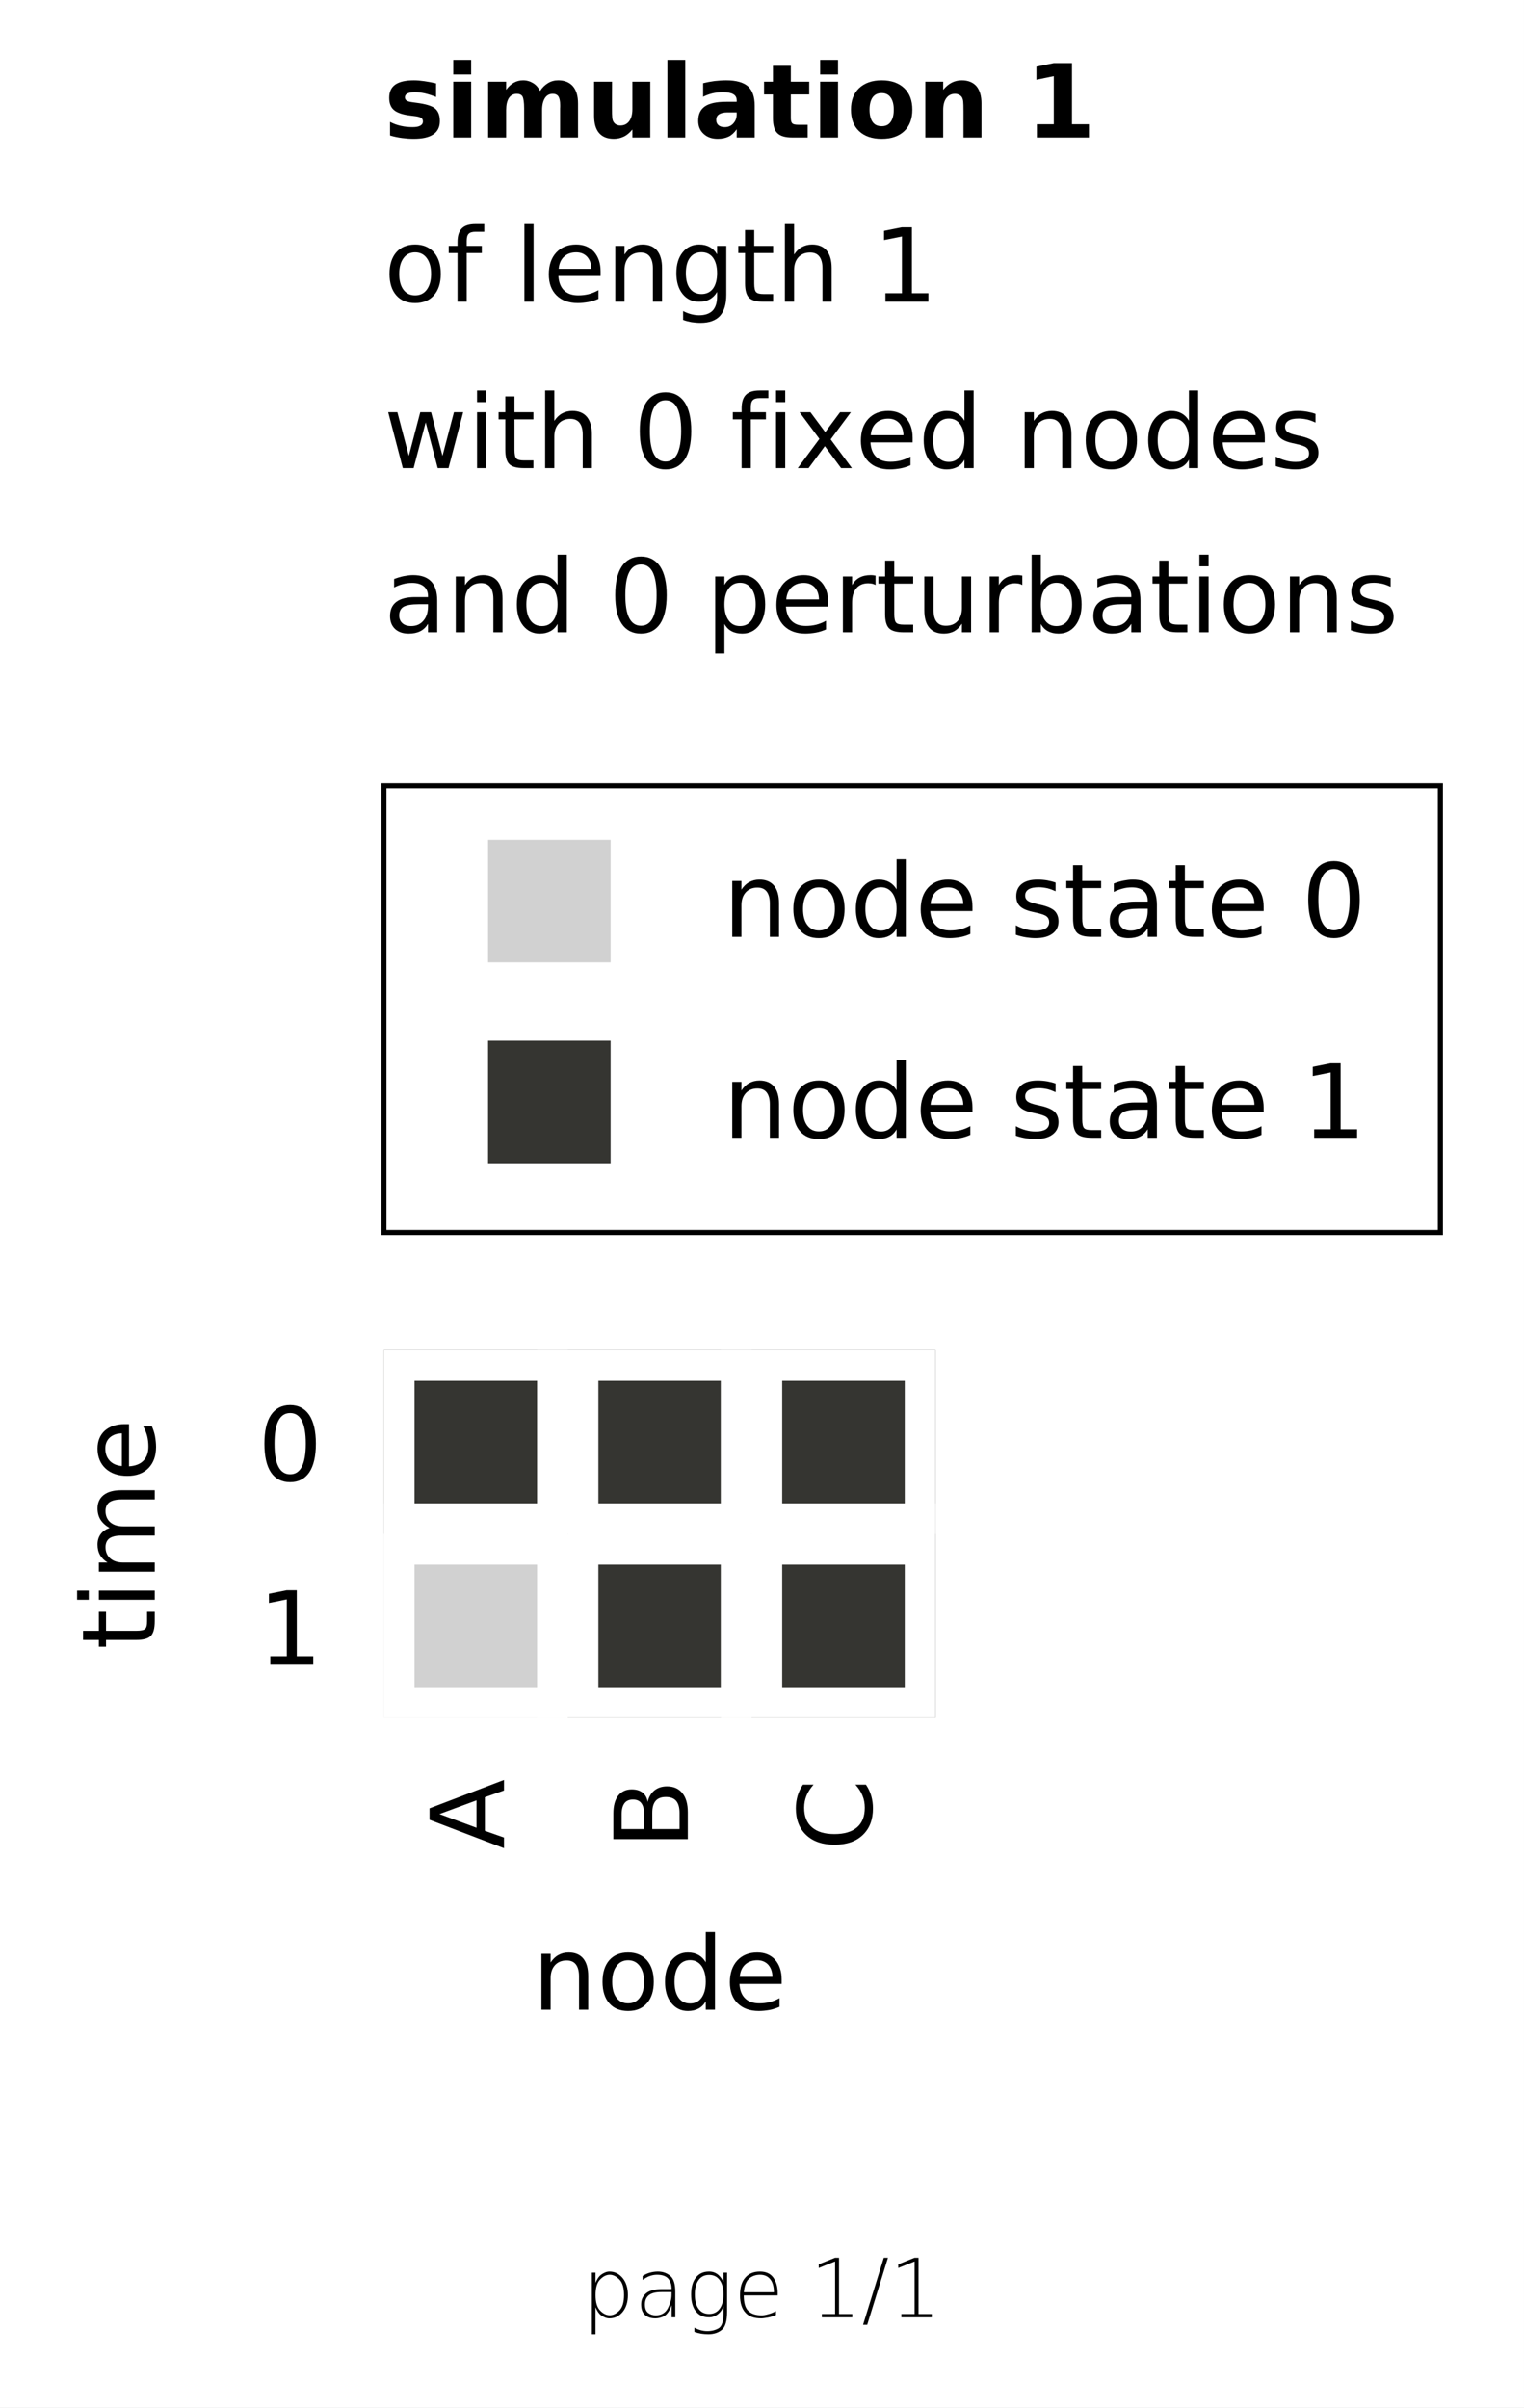 <?xml version="1.0" encoding="UTF-8"?>
<svg xmlns="http://www.w3.org/2000/svg" xmlns:xlink="http://www.w3.org/1999/xlink" width="149.224pt" height="235.767pt" viewBox="0 0 149.224 235.767" version="1.1">
<rect x="0" y="0" width="149.224" height="235.767" fill="#808080" stroke="none"/>
<defs>
<g>
<symbol overflow="visible" id="glyph0-0">
<path style="stroke:none;" d="M -6.32 -3.422 L -2.691 -2.078 L -2.691 -4.762 L -6.32 -3.422 M -7.289 -2.859 L -7.289 -3.98 L 0 -6.762 L 0 -5.73 L -1.871 -5.07 L -1.871 -1.781 L 0 -1.121 L 0 -0.078 L -7.289 -2.859 "/>
</symbol>
<symbol overflow="visible" id="glyph0-1">
<path style="stroke:none;" d="M -3.48 -1.969 L -0.809 -1.969 L -0.809 -3.551 C -0.809 -4.078 -0.922 -4.469 -1.141 -4.73 C -1.359 -4.98 -1.691 -5.109 -2.148 -5.109 C -2.602 -5.109 -2.93 -4.98 -3.148 -4.73 C -3.371 -4.469 -3.48 -4.078 -3.48 -3.551 L -3.48 -1.969 M -6.48 -1.969 L -4.281 -1.969 L -4.281 -3.43 C -4.281 -3.91 -4.371 -4.262 -4.551 -4.5 C -4.73 -4.738 -5 -4.859 -5.379 -4.859 C -5.738 -4.859 -6.02 -4.738 -6.199 -4.5 C -6.379 -4.262 -6.48 -3.91 -6.48 -3.43 L -6.48 -1.969 M -7.289 -0.98 L -7.289 -3.5 C -7.289 -4.25 -7.129 -4.828 -6.82 -5.238 C -6.5 -5.641 -6.059 -5.852 -5.488 -5.852 C -5.039 -5.852 -4.68 -5.738 -4.422 -5.531 C -4.16 -5.32 -3.988 -5.02 -3.93 -4.621 C -3.82 -5.102 -3.602 -5.48 -3.27 -5.75 C -2.941 -6.012 -2.531 -6.148 -2.039 -6.148 C -1.379 -6.148 -0.879 -5.922 -0.531 -5.48 C -0.172 -5.039 0 -4.41 0 -3.602 L 0 -0.98 L -7.289 -0.98 "/>
</symbol>
<symbol overflow="visible" id="glyph0-2">
<path style="stroke:none;" d="M -6.73 -6.441 L -5.691 -6.441 C -5.988 -6.102 -6.219 -5.75 -6.379 -5.371 C -6.531 -4.988 -6.609 -4.602 -6.609 -4.18 C -6.609 -3.34 -6.352 -2.699 -5.84 -2.262 C -5.328 -1.82 -4.602 -1.602 -3.641 -1.602 C -2.68 -1.602 -1.941 -1.82 -1.43 -2.262 C -0.922 -2.699 -0.672 -3.34 -0.672 -4.18 C -0.672 -4.602 -0.738 -4.988 -0.898 -5.371 C -1.051 -5.75 -1.281 -6.102 -1.59 -6.441 L -0.559 -6.441 C -0.32 -6.09 -0.148 -5.719 -0.039 -5.34 C 0.07 -4.961 0.129 -4.551 0.129 -4.121 C 0.129 -3.02 -0.199 -2.148 -0.871 -1.512 C -1.539 -0.871 -2.461 -0.559 -3.641 -0.559 C -4.809 -0.559 -5.73 -0.871 -6.41 -1.512 C -7.078 -2.148 -7.422 -3.02 -7.422 -4.121 C -7.422 -4.559 -7.359 -4.969 -7.25 -5.352 C -7.129 -5.73 -6.961 -6.102 -6.73 -6.441 "/>
</symbol>
<symbol overflow="visible" id="glyph0-3">
<path style="stroke:none;" d="M -7.02 -1.828 L -5.469 -1.828 L -5.469 -3.68 L -4.77 -3.68 L -4.77 -1.828 L -1.801 -1.828 C -1.352 -1.828 -1.059 -1.891 -0.941 -2.012 C -0.809 -2.129 -0.75 -2.379 -0.75 -2.762 L -0.75 -3.68 L 0 -3.68 L 0 -2.762 C 0 -2.059 -0.129 -1.578 -0.391 -1.32 C -0.648 -1.059 -1.121 -0.93 -1.801 -0.93 L -4.77 -0.93 L -4.77 -0.27 L -5.469 -0.27 L -5.469 -0.93 L -7.02 -0.93 L -7.02 -1.828 "/>
</symbol>
<symbol overflow="visible" id="glyph0-4">
<path style="stroke:none;" d="M -5.469 -0.941 L -5.469 -1.84 L 0 -1.84 L 0 -0.941 L -5.469 -0.941 M -7.602 -0.941 L -7.602 -1.84 L -6.461 -1.84 L -6.461 -0.941 L -7.602 -0.941 "/>
</symbol>
<symbol overflow="visible" id="glyph0-5">
<path style="stroke:none;" d="M -4.422 -5.199 C -4.82 -5.422 -5.109 -5.691 -5.309 -6 C -5.5 -6.309 -5.602 -6.68 -5.602 -7.109 C -5.602 -7.672 -5.398 -8.109 -5 -8.422 C -4.602 -8.73 -4.031 -8.891 -3.301 -8.891 L 0 -8.891 L 0 -7.988 L -3.27 -7.988 C -3.789 -7.988 -4.18 -7.891 -4.441 -7.711 C -4.691 -7.52 -4.82 -7.238 -4.82 -6.859 C -4.82 -6.391 -4.66 -6.02 -4.352 -5.75 C -4.039 -5.48 -3.621 -5.352 -3.09 -5.352 L 0 -5.352 L 0 -4.449 L -3.27 -4.449 C -3.789 -4.449 -4.18 -4.352 -4.441 -4.172 C -4.691 -3.98 -4.82 -3.691 -4.82 -3.309 C -4.82 -2.852 -4.66 -2.48 -4.352 -2.211 C -4.039 -1.941 -3.621 -1.809 -3.09 -1.809 L 0 -1.809 L 0 -0.91 L -5.469 -0.91 L -5.469 -1.809 L -4.621 -1.809 C -4.949 -2.012 -5.199 -2.262 -5.359 -2.551 C -5.52 -2.828 -5.602 -3.172 -5.602 -3.57 C -5.602 -3.969 -5.5 -4.301 -5.301 -4.578 C -5.102 -4.859 -4.801 -5.059 -4.422 -5.199 "/>
</symbol>
<symbol overflow="visible" id="glyph0-6">
<path style="stroke:none;" d="M -2.961 -5.621 L -2.52 -5.621 L -2.52 -1.488 C -1.898 -1.531 -1.422 -1.711 -1.102 -2.051 C -0.781 -2.379 -0.621 -2.84 -0.621 -3.441 C -0.621 -3.781 -0.66 -4.121 -0.738 -4.441 C -0.82 -4.762 -0.949 -5.09 -1.129 -5.41 L -0.281 -5.41 C -0.141 -5.09 -0.031 -4.762 0.031 -4.422 C 0.09 -4.078 0.129 -3.73 0.129 -3.391 C 0.129 -2.512 -0.121 -1.82 -0.621 -1.309 C -1.121 -0.801 -1.809 -0.551 -2.68 -0.551 C -3.57 -0.551 -4.281 -0.789 -4.809 -1.27 C -5.328 -1.75 -5.602 -2.41 -5.602 -3.23 C -5.602 -3.969 -5.359 -4.551 -4.891 -4.98 C -4.41 -5.398 -3.77 -5.621 -2.961 -5.621 M -3.219 -4.719 C -3.711 -4.711 -4.102 -4.57 -4.398 -4.309 C -4.691 -4.039 -4.84 -3.68 -4.84 -3.238 C -4.84 -2.738 -4.691 -2.34 -4.41 -2.039 C -4.129 -1.738 -3.73 -1.559 -3.219 -1.52 L -3.219 -4.719 "/>
</symbol>
<symbol overflow="visible" id="glyph1-0">
<path style="stroke:none;" d="M 5.488 -3.301 L 5.488 0 L 4.59 0 L 4.59 -3.27 C 4.59 -3.789 4.48 -4.172 4.281 -4.43 C 4.078 -4.691 3.781 -4.82 3.379 -4.82 C 2.891 -4.82 2.512 -4.66 2.23 -4.352 C 1.949 -4.039 1.809 -3.621 1.809 -3.09 L 1.809 0 L 0.91 0 L 0.91 -5.469 L 1.809 -5.469 L 1.809 -4.621 C 2.02 -4.941 2.27 -5.191 2.57 -5.352 C 2.859 -5.512 3.199 -5.602 3.578 -5.602 C 4.199 -5.602 4.68 -5.398 5 -5.012 C 5.32 -4.621 5.488 -4.051 5.488 -3.301 "/>
</symbol>
<symbol overflow="visible" id="glyph1-1">
<path style="stroke:none;" d="M 3.059 -4.84 C 2.578 -4.84 2.199 -4.648 1.922 -4.27 C 1.641 -3.891 1.5 -3.379 1.5 -2.73 C 1.5 -2.07 1.629 -1.559 1.91 -1.18 C 2.191 -0.801 2.57 -0.621 3.059 -0.621 C 3.539 -0.621 3.922 -0.801 4.199 -1.18 C 4.48 -1.559 4.621 -2.07 4.621 -2.73 C 4.621 -3.371 4.48 -3.891 4.199 -4.27 C 3.922 -4.648 3.539 -4.84 3.059 -4.84 M 3.059 -5.602 C 3.84 -5.602 4.449 -5.34 4.898 -4.84 C 5.34 -4.328 5.57 -3.629 5.57 -2.73 C 5.57 -1.828 5.34 -1.129 4.898 -0.629 C 4.449 -0.121 3.84 0.129 3.059 0.129 C 2.27 0.129 1.648 -0.121 1.211 -0.629 C 0.77 -1.129 0.551 -1.828 0.551 -2.73 C 0.551 -3.629 0.77 -4.328 1.211 -4.84 C 1.648 -5.34 2.27 -5.602 3.059 -5.602 "/>
</symbol>
<symbol overflow="visible" id="glyph1-2">
<path style="stroke:none;" d="M 4.539 -4.641 L 4.539 -7.602 L 5.441 -7.602 L 5.441 0 L 4.539 0 L 4.539 -0.82 C 4.352 -0.488 4.109 -0.25 3.82 -0.102 C 3.531 0.051 3.191 0.129 2.789 0.129 C 2.129 0.129 1.59 -0.129 1.172 -0.648 C 0.75 -1.172 0.551 -1.871 0.551 -2.73 C 0.551 -3.59 0.75 -4.281 1.172 -4.809 C 1.59 -5.328 2.129 -5.602 2.789 -5.602 C 3.191 -5.602 3.531 -5.52 3.82 -5.359 C 4.109 -5.199 4.352 -4.961 4.539 -4.641 M 1.48 -2.73 C 1.48 -2.07 1.609 -1.551 1.879 -1.172 C 2.148 -0.789 2.531 -0.609 3.012 -0.609 C 3.48 -0.609 3.852 -0.789 4.129 -1.172 C 4.398 -1.551 4.539 -2.07 4.539 -2.73 C 4.539 -3.391 4.398 -3.898 4.129 -4.281 C 3.852 -4.66 3.48 -4.852 3.012 -4.852 C 2.531 -4.852 2.148 -4.66 1.879 -4.281 C 1.609 -3.898 1.48 -3.391 1.48 -2.73 "/>
</symbol>
<symbol overflow="visible" id="glyph1-3">
<path style="stroke:none;" d="M 5.621 -2.961 L 5.621 -2.52 L 1.488 -2.52 C 1.531 -1.898 1.711 -1.422 2.051 -1.102 C 2.379 -0.781 2.84 -0.621 3.441 -0.621 C 3.781 -0.621 4.121 -0.66 4.441 -0.738 C 4.762 -0.82 5.09 -0.949 5.41 -1.129 L 5.41 -0.281 C 5.09 -0.141 4.762 -0.031 4.422 0.031 C 4.078 0.09 3.73 0.129 3.391 0.129 C 2.512 0.129 1.82 -0.121 1.309 -0.621 C 0.801 -1.121 0.551 -1.809 0.551 -2.68 C 0.551 -3.57 0.789 -4.281 1.27 -4.809 C 1.75 -5.328 2.41 -5.602 3.23 -5.602 C 3.969 -5.602 4.551 -5.359 4.98 -4.891 C 5.398 -4.41 5.621 -3.77 5.621 -2.961 M 4.719 -3.219 C 4.711 -3.711 4.57 -4.102 4.309 -4.398 C 4.039 -4.691 3.68 -4.84 3.238 -4.84 C 2.738 -4.84 2.34 -4.691 2.039 -4.41 C 1.738 -4.129 1.559 -3.73 1.52 -3.219 L 4.719 -3.219 "/>
</symbol>
<symbol overflow="visible" id="glyph1-4">
<path style="stroke:none;" d="M 3.18 -6.641 C 2.672 -6.641 2.289 -6.391 2.031 -5.891 C 1.77 -5.391 1.648 -4.641 1.648 -3.641 C 1.648 -2.641 1.77 -1.891 2.031 -1.391 C 2.289 -0.891 2.672 -0.641 3.18 -0.641 C 3.691 -0.641 4.07 -0.891 4.328 -1.391 C 4.578 -1.891 4.711 -2.641 4.711 -3.641 C 4.711 -4.641 4.578 -5.391 4.328 -5.891 C 4.07 -6.391 3.691 -6.641 3.18 -6.641 M 3.18 -7.422 C 3.988 -7.422 4.609 -7.09 5.051 -6.449 C 5.48 -5.801 5.699 -4.859 5.699 -3.641 C 5.699 -2.41 5.48 -1.469 5.051 -0.828 C 4.609 -0.191 3.988 0.129 3.18 0.129 C 2.359 0.129 1.73 -0.191 1.301 -0.828 C 0.871 -1.469 0.66 -2.41 0.66 -3.641 C 0.66 -4.859 0.871 -5.801 1.301 -6.449 C 1.73 -7.09 2.359 -7.422 3.18 -7.422 "/>
</symbol>
<symbol overflow="visible" id="glyph1-5">
<path style="stroke:none;" d="M 1.238 -0.828 L 2.852 -0.828 L 2.852 -6.391 L 1.102 -6.039 L 1.102 -6.941 L 2.84 -7.289 L 3.828 -7.289 L 3.828 -0.828 L 5.441 -0.828 L 5.441 0 L 1.238 0 L 1.238 -0.828 "/>
</symbol>
<symbol overflow="visible" id="glyph1-6">
<path style="stroke:none;" d="M 3.711 -7.602 L 3.711 -6.852 L 2.852 -6.852 C 2.531 -6.852 2.301 -6.781 2.18 -6.648 C 2.051 -6.52 1.988 -6.289 1.988 -5.949 L 1.988 -5.469 L 3.469 -5.469 L 3.469 -4.77 L 1.988 -4.77 L 1.988 0 L 1.09 0 L 1.09 -4.77 L 0.23 -4.77 L 0.23 -5.469 L 1.09 -5.469 L 1.09 -5.852 C 1.09 -6.449 1.23 -6.898 1.512 -7.18 C 1.789 -7.461 2.238 -7.602 2.859 -7.602 L 3.711 -7.602 "/>
</symbol>
<symbol overflow="visible" id="glyph1-7">
<path style="stroke:none;" d=""/>
</symbol>
<symbol overflow="visible" id="glyph1-8">
<path style="stroke:none;" d="M 0.941 -7.602 L 1.84 -7.602 L 1.84 0 L 0.941 0 L 0.941 -7.602 "/>
</symbol>
<symbol overflow="visible" id="glyph1-9">
<path style="stroke:none;" d="M 4.539 -2.801 C 4.539 -3.441 4.398 -3.949 4.141 -4.309 C 3.871 -4.672 3.488 -4.852 3.012 -4.852 C 2.531 -4.852 2.148 -4.672 1.879 -4.309 C 1.609 -3.949 1.48 -3.441 1.48 -2.801 C 1.48 -2.148 1.609 -1.648 1.879 -1.289 C 2.148 -0.93 2.531 -0.75 3.012 -0.75 C 3.488 -0.75 3.871 -0.93 4.141 -1.289 C 4.398 -1.648 4.539 -2.148 4.539 -2.801 M 5.441 -0.68 C 5.441 0.238 5.23 0.93 4.82 1.391 C 4.398 1.84 3.77 2.07 2.922 2.07 C 2.602 2.07 2.309 2.039 2.031 2 C 1.75 1.949 1.469 1.879 1.211 1.781 L 1.211 0.91 C 1.469 1.051 1.73 1.148 1.988 1.219 C 2.25 1.289 2.512 1.328 2.781 1.328 C 3.359 1.328 3.801 1.172 4.102 0.871 C 4.391 0.559 4.539 0.102 4.539 -0.52 L 4.539 -0.961 C 4.352 -0.641 4.109 -0.398 3.82 -0.238 C 3.531 -0.078 3.191 0 2.789 0 C 2.109 0 1.57 -0.25 1.16 -0.762 C 0.75 -1.27 0.551 -1.949 0.551 -2.801 C 0.551 -3.641 0.75 -4.32 1.16 -4.828 C 1.57 -5.34 2.109 -5.602 2.789 -5.602 C 3.191 -5.602 3.531 -5.52 3.82 -5.359 C 4.109 -5.199 4.352 -4.961 4.539 -4.641 L 4.539 -5.469 L 5.441 -5.469 L 5.441 -0.68 "/>
</symbol>
<symbol overflow="visible" id="glyph1-10">
<path style="stroke:none;" d="M 1.828 -7.02 L 1.828 -5.469 L 3.68 -5.469 L 3.68 -4.77 L 1.828 -4.77 L 1.828 -1.801 C 1.828 -1.352 1.891 -1.059 2.012 -0.941 C 2.129 -0.809 2.379 -0.75 2.762 -0.75 L 3.68 -0.75 L 3.68 0 L 2.762 0 C 2.059 0 1.578 -0.129 1.32 -0.391 C 1.059 -0.648 0.93 -1.121 0.93 -1.801 L 0.93 -4.77 L 0.27 -4.77 L 0.27 -5.469 L 0.93 -5.469 L 0.93 -7.02 L 1.828 -7.02 "/>
</symbol>
<symbol overflow="visible" id="glyph1-11">
<path style="stroke:none;" d="M 5.488 -3.301 L 5.488 0 L 4.59 0 L 4.59 -3.27 C 4.59 -3.789 4.48 -4.172 4.281 -4.43 C 4.078 -4.691 3.781 -4.82 3.379 -4.82 C 2.891 -4.82 2.512 -4.66 2.23 -4.352 C 1.949 -4.039 1.809 -3.621 1.809 -3.09 L 1.809 0 L 0.91 0 L 0.91 -7.602 L 1.809 -7.602 L 1.809 -4.621 C 2.02 -4.941 2.27 -5.191 2.57 -5.352 C 2.859 -5.512 3.199 -5.602 3.578 -5.602 C 4.199 -5.602 4.68 -5.398 5 -5.012 C 5.32 -4.621 5.488 -4.051 5.488 -3.301 "/>
</symbol>
<symbol overflow="visible" id="glyph1-12">
<path style="stroke:none;" d="M 0.422 -5.469 L 1.32 -5.469 L 2.441 -1.199 L 3.559 -5.469 L 4.621 -5.469 L 5.738 -1.199 L 6.859 -5.469 L 7.762 -5.469 L 6.328 0 L 5.27 0 L 4.09 -4.48 L 2.91 0 L 1.852 0 L 0.422 -5.469 "/>
</symbol>
<symbol overflow="visible" id="glyph1-13">
<path style="stroke:none;" d="M 0.941 -5.469 L 1.84 -5.469 L 1.84 0 L 0.941 0 L 0.941 -5.469 M 0.941 -7.602 L 1.84 -7.602 L 1.84 -6.461 L 0.941 -6.461 L 0.941 -7.602 "/>
</symbol>
<symbol overflow="visible" id="glyph1-14">
<path style="stroke:none;" d="M 5.488 -5.469 L 3.512 -2.809 L 5.59 0 L 4.531 0 L 2.941 -2.148 L 1.352 0 L 0.289 0 L 2.41 -2.859 L 0.469 -5.469 L 1.531 -5.469 L 2.98 -3.52 L 4.43 -5.469 L 5.488 -5.469 "/>
</symbol>
<symbol overflow="visible" id="glyph1-15">
<path style="stroke:none;" d="M 4.43 -5.309 L 4.43 -4.461 C 4.172 -4.578 3.91 -4.68 3.641 -4.75 C 3.359 -4.809 3.078 -4.852 2.789 -4.852 C 2.34 -4.852 2 -4.781 1.781 -4.641 C 1.559 -4.5 1.449 -4.301 1.449 -4.031 C 1.449 -3.82 1.531 -3.66 1.691 -3.539 C 1.852 -3.422 2.172 -3.301 2.648 -3.199 L 2.961 -3.129 C 3.602 -2.988 4.051 -2.789 4.32 -2.551 C 4.578 -2.301 4.719 -1.949 4.719 -1.512 C 4.719 -1 4.52 -0.602 4.121 -0.309 C 3.719 -0.012 3.16 0.129 2.461 0.129 C 2.16 0.129 1.859 0.102 1.539 0.051 C 1.219 0 0.891 -0.078 0.539 -0.199 L 0.539 -1.129 C 0.871 -0.949 1.199 -0.82 1.52 -0.738 C 1.84 -0.648 2.16 -0.609 2.48 -0.609 C 2.898 -0.609 3.23 -0.68 3.461 -0.82 C 3.68 -0.961 3.801 -1.172 3.801 -1.441 C 3.801 -1.68 3.711 -1.871 3.551 -2 C 3.391 -2.129 3.031 -2.262 2.469 -2.379 L 2.16 -2.449 C 1.602 -2.57 1.191 -2.75 0.949 -2.988 C 0.699 -3.23 0.578 -3.559 0.578 -3.988 C 0.578 -4.5 0.762 -4.898 1.121 -5.18 C 1.48 -5.461 2 -5.602 2.68 -5.602 C 3.012 -5.602 3.32 -5.57 3.621 -5.52 C 3.91 -5.469 4.18 -5.398 4.43 -5.309 "/>
</symbol>
<symbol overflow="visible" id="glyph1-16">
<path style="stroke:none;" d="M 3.43 -2.75 C 2.699 -2.75 2.199 -2.66 1.922 -2.5 C 1.641 -2.328 1.5 -2.051 1.5 -1.648 C 1.5 -1.328 1.602 -1.07 1.809 -0.891 C 2.02 -0.699 2.309 -0.609 2.672 -0.609 C 3.172 -0.609 3.57 -0.781 3.871 -1.141 C 4.172 -1.488 4.32 -1.961 4.32 -2.551 L 4.32 -2.75 L 3.43 -2.75 M 5.219 -3.121 L 5.219 0 L 4.32 0 L 4.32 -0.828 C 4.109 -0.488 3.852 -0.25 3.551 -0.102 C 3.25 0.051 2.871 0.129 2.43 0.129 C 1.871 0.129 1.422 -0.02 1.09 -0.328 C 0.762 -0.641 0.602 -1.059 0.602 -1.59 C 0.602 -2.199 0.801 -2.66 1.219 -2.98 C 1.629 -3.289 2.238 -3.449 3.059 -3.449 L 4.32 -3.449 L 4.32 -3.539 C 4.32 -3.949 4.18 -4.27 3.91 -4.5 C 3.641 -4.719 3.262 -4.84 2.77 -4.84 C 2.449 -4.84 2.148 -4.801 1.852 -4.719 C 1.551 -4.641 1.27 -4.531 1 -4.391 L 1 -5.219 C 1.32 -5.34 1.641 -5.441 1.949 -5.5 C 2.262 -5.559 2.559 -5.602 2.859 -5.602 C 3.648 -5.602 4.238 -5.391 4.629 -4.98 C 5.02 -4.57 5.219 -3.949 5.219 -3.121 "/>
</symbol>
<symbol overflow="visible" id="glyph1-17">
<path style="stroke:none;" d="M 1.809 -0.82 L 1.809 2.07 L 0.91 2.07 L 0.91 -5.469 L 1.809 -5.469 L 1.809 -4.641 C 1.988 -4.961 2.23 -5.199 2.52 -5.359 C 2.809 -5.52 3.16 -5.602 3.559 -5.602 C 4.219 -5.602 4.762 -5.328 5.18 -4.809 C 5.59 -4.281 5.801 -3.59 5.801 -2.73 C 5.801 -1.871 5.59 -1.172 5.18 -0.648 C 4.762 -0.129 4.219 0.129 3.559 0.129 C 3.16 0.129 2.809 0.051 2.52 -0.102 C 2.23 -0.25 1.988 -0.488 1.809 -0.82 M 4.871 -2.73 C 4.871 -3.391 4.73 -3.898 4.461 -4.281 C 4.18 -4.66 3.809 -4.852 3.34 -4.852 C 2.859 -4.852 2.488 -4.66 2.219 -4.281 C 1.941 -3.898 1.809 -3.391 1.809 -2.73 C 1.809 -2.07 1.941 -1.551 2.219 -1.172 C 2.488 -0.789 2.859 -0.609 3.34 -0.609 C 3.809 -0.609 4.18 -0.789 4.461 -1.172 C 4.73 -1.551 4.871 -2.07 4.871 -2.73 "/>
</symbol>
<symbol overflow="visible" id="glyph1-18">
<path style="stroke:none;" d="M 4.109 -4.629 C 4.012 -4.691 3.898 -4.73 3.781 -4.762 C 3.66 -4.781 3.531 -4.801 3.391 -4.801 C 2.879 -4.801 2.488 -4.629 2.219 -4.301 C 1.941 -3.969 1.809 -3.5 1.809 -2.879 L 1.809 0 L 0.91 0 L 0.91 -5.469 L 1.809 -5.469 L 1.809 -4.621 C 1.988 -4.949 2.238 -5.199 2.539 -5.359 C 2.84 -5.52 3.211 -5.602 3.648 -5.602 C 3.711 -5.602 3.781 -5.59 3.859 -5.59 C 3.93 -5.578 4.012 -5.57 4.109 -5.551 L 4.109 -4.629 "/>
</symbol>
<symbol overflow="visible" id="glyph1-19">
<path style="stroke:none;" d="M 0.852 -2.16 L 0.852 -5.469 L 1.75 -5.469 L 1.75 -2.191 C 1.75 -1.672 1.852 -1.289 2.051 -1.031 C 2.25 -0.77 2.551 -0.641 2.961 -0.641 C 3.441 -0.641 3.828 -0.789 4.109 -1.102 C 4.391 -1.41 4.531 -1.828 4.531 -2.371 L 4.531 -5.469 L 5.43 -5.469 L 5.43 0 L 4.531 0 L 4.531 -0.84 C 4.309 -0.5 4.051 -0.262 3.77 -0.102 C 3.48 0.051 3.148 0.129 2.77 0.129 C 2.141 0.129 1.66 -0.059 1.34 -0.449 C 1.012 -0.828 0.852 -1.398 0.852 -2.16 M 3.109 -5.602 L 3.109 -5.602 "/>
</symbol>
<symbol overflow="visible" id="glyph1-20">
<path style="stroke:none;" d="M 4.871 -2.73 C 4.871 -3.391 4.73 -3.898 4.461 -4.281 C 4.18 -4.66 3.809 -4.852 3.34 -4.852 C 2.859 -4.852 2.488 -4.66 2.219 -4.281 C 1.941 -3.898 1.809 -3.391 1.809 -2.73 C 1.809 -2.07 1.941 -1.551 2.219 -1.172 C 2.488 -0.789 2.859 -0.609 3.34 -0.609 C 3.809 -0.609 4.18 -0.789 4.461 -1.172 C 4.73 -1.551 4.871 -2.07 4.871 -2.73 M 1.809 -4.641 C 1.988 -4.961 2.23 -5.199 2.52 -5.359 C 2.809 -5.52 3.16 -5.602 3.559 -5.602 C 4.219 -5.602 4.762 -5.328 5.18 -4.809 C 5.59 -4.281 5.801 -3.59 5.801 -2.73 C 5.801 -1.871 5.59 -1.172 5.18 -0.648 C 4.762 -0.129 4.219 0.129 3.559 0.129 C 3.16 0.129 2.809 0.051 2.52 -0.102 C 2.23 -0.25 1.988 -0.488 1.809 -0.82 L 1.809 0 L 0.91 0 L 0.91 -7.602 L 1.809 -7.602 L 1.809 -4.641 "/>
</symbol>
<symbol overflow="visible" id="glyph2-0">
<path style="stroke:none;" d="M 5.109 -5.301 L 5.109 -3.969 C 4.73 -4.121 4.371 -4.238 4.031 -4.32 C 3.68 -4.398 3.352 -4.441 3.039 -4.441 C 2.699 -4.441 2.461 -4.391 2.301 -4.309 C 2.141 -4.23 2.059 -4.102 2.059 -3.93 C 2.059 -3.789 2.121 -3.68 2.238 -3.609 C 2.359 -3.531 2.578 -3.48 2.898 -3.441 L 3.211 -3.398 C 4.102 -3.281 4.699 -3.102 5.012 -2.84 C 5.32 -2.578 5.48 -2.172 5.48 -1.609 C 5.48 -1.031 5.262 -0.59 4.828 -0.301 C 4.398 -0.012 3.762 0.129 2.91 0.129 C 2.551 0.129 2.172 0.102 1.789 0.051 C 1.398 0 1 -0.078 0.602 -0.199 L 0.602 -1.531 C 0.941 -1.352 1.301 -1.219 1.672 -1.141 C 2.031 -1.059 2.41 -1.02 2.789 -1.02 C 3.129 -1.02 3.379 -1.059 3.559 -1.16 C 3.73 -1.25 3.82 -1.391 3.82 -1.578 C 3.82 -1.738 3.762 -1.852 3.641 -1.93 C 3.52 -2.012 3.281 -2.07 2.93 -2.109 L 2.621 -2.148 C 1.84 -2.238 1.301 -2.422 0.988 -2.691 C 0.672 -2.949 0.52 -3.352 0.52 -3.891 C 0.52 -4.469 0.711 -4.898 1.109 -5.18 C 1.512 -5.461 2.121 -5.602 2.941 -5.602 C 3.262 -5.602 3.59 -5.57 3.949 -5.52 C 4.309 -5.469 4.691 -5.398 5.109 -5.301 "/>
</symbol>
<symbol overflow="visible" id="glyph2-1">
<path style="stroke:none;" d="M 0.84 -5.469 L 2.59 -5.469 L 2.59 0 L 0.84 0 L 0.84 -5.469 M 0.84 -7.602 L 2.59 -7.602 L 2.59 -6.172 L 0.84 -6.172 L 0.84 -7.602 "/>
</symbol>
<symbol overflow="visible" id="glyph2-2">
<path style="stroke:none;" d="M 5.91 -4.559 C 6.129 -4.898 6.391 -5.148 6.691 -5.328 C 6.988 -5.512 7.328 -5.602 7.699 -5.602 C 8.32 -5.602 8.801 -5.398 9.129 -5.02 C 9.461 -4.629 9.629 -4.07 9.629 -3.328 L 9.629 0 L 7.871 0 L 7.871 -2.852 C 7.871 -2.891 7.879 -2.941 7.879 -2.98 C 7.879 -3.02 7.879 -3.09 7.879 -3.18 C 7.879 -3.559 7.82 -3.84 7.711 -4.02 C 7.59 -4.191 7.41 -4.281 7.16 -4.281 C 6.82 -4.281 6.57 -4.141 6.391 -3.871 C 6.211 -3.59 6.109 -3.199 6.109 -2.691 L 6.109 0 L 4.352 0 L 4.352 -2.852 C 4.352 -3.449 4.289 -3.84 4.191 -4.02 C 4.09 -4.191 3.898 -4.281 3.641 -4.281 C 3.301 -4.281 3.039 -4.141 2.859 -3.871 C 2.68 -3.59 2.59 -3.199 2.59 -2.691 L 2.59 0 L 0.828 0 L 0.828 -5.469 L 2.59 -5.469 L 2.59 -4.672 C 2.801 -4.969 3.051 -5.199 3.328 -5.359 C 3.609 -5.52 3.91 -5.602 4.25 -5.602 C 4.621 -5.602 4.949 -5.5 5.238 -5.32 C 5.531 -5.141 5.75 -4.879 5.91 -4.559 "/>
</symbol>
<symbol overflow="visible" id="glyph2-3">
<path style="stroke:none;" d="M 0.781 -2.129 L 0.781 -5.469 L 2.539 -5.469 L 2.539 -4.922 C 2.539 -4.621 2.531 -4.25 2.531 -3.801 C 2.531 -3.352 2.531 -3.051 2.531 -2.91 C 2.531 -2.469 2.539 -2.148 2.559 -1.961 C 2.578 -1.762 2.621 -1.621 2.68 -1.539 C 2.75 -1.422 2.84 -1.328 2.961 -1.27 C 3.07 -1.211 3.199 -1.18 3.359 -1.18 C 3.719 -1.18 4.012 -1.32 4.219 -1.602 C 4.422 -1.879 4.531 -2.27 4.531 -2.77 L 4.531 -5.469 L 6.281 -5.469 L 6.281 0 L 4.531 0 L 4.531 -0.789 C 4.27 -0.469 3.988 -0.23 3.691 -0.09 C 3.391 0.051 3.07 0.129 2.719 0.129 C 2.078 0.129 1.602 -0.059 1.27 -0.441 C 0.941 -0.82 0.781 -1.391 0.781 -2.129 "/>
</symbol>
<symbol overflow="visible" id="glyph2-4">
<path style="stroke:none;" d="M 0.84 -7.602 L 2.59 -7.602 L 2.59 0 L 0.84 0 L 0.84 -7.602 "/>
</symbol>
<symbol overflow="visible" id="glyph2-5">
<path style="stroke:none;" d="M 3.289 -2.461 C 2.922 -2.461 2.641 -2.391 2.461 -2.27 C 2.281 -2.148 2.191 -1.969 2.191 -1.73 C 2.191 -1.512 2.262 -1.328 2.41 -1.211 C 2.559 -1.078 2.77 -1.02 3.031 -1.02 C 3.359 -1.02 3.641 -1.129 3.859 -1.371 C 4.078 -1.609 4.199 -1.898 4.199 -2.262 L 4.199 -2.461 L 3.289 -2.461 M 5.961 -3.121 L 5.961 0 L 4.199 0 L 4.199 -0.809 C 3.961 -0.469 3.699 -0.23 3.41 -0.09 C 3.109 0.051 2.762 0.129 2.34 0.129 C 1.77 0.129 1.309 -0.031 0.961 -0.359 C 0.602 -0.68 0.43 -1.109 0.43 -1.641 C 0.43 -2.281 0.648 -2.75 1.09 -3.051 C 1.531 -3.352 2.219 -3.5 3.172 -3.5 L 4.199 -3.5 L 4.199 -3.641 C 4.199 -3.91 4.09 -4.109 3.871 -4.238 C 3.648 -4.371 3.309 -4.441 2.852 -4.441 C 2.469 -4.441 2.121 -4.398 1.801 -4.32 C 1.48 -4.238 1.18 -4.129 0.91 -3.988 L 0.91 -5.32 C 1.281 -5.41 1.648 -5.48 2.031 -5.531 C 2.41 -5.57 2.789 -5.602 3.172 -5.602 C 4.148 -5.602 4.859 -5.398 5.301 -5.012 C 5.738 -4.621 5.961 -3.988 5.961 -3.121 "/>
</symbol>
<symbol overflow="visible" id="glyph2-6">
<path style="stroke:none;" d="M 2.75 -7.02 L 2.75 -5.469 L 4.551 -5.469 L 4.551 -4.219 L 2.75 -4.219 L 2.75 -1.898 C 2.75 -1.641 2.801 -1.469 2.898 -1.379 C 3 -1.289 3.199 -1.25 3.5 -1.25 L 4.398 -1.25 L 4.398 0 L 2.898 0 C 2.211 0 1.719 -0.141 1.43 -0.43 C 1.141 -0.711 1 -1.199 1 -1.898 L 1 -4.219 L 0.129 -4.219 L 0.129 -5.469 L 1 -5.469 L 1 -7.02 L 2.75 -7.02 "/>
</symbol>
<symbol overflow="visible" id="glyph2-7">
<path style="stroke:none;" d="M 3.441 -4.352 C 3.051 -4.352 2.75 -4.211 2.551 -3.93 C 2.352 -3.648 2.25 -3.25 2.25 -2.73 C 2.25 -2.199 2.352 -1.801 2.551 -1.52 C 2.75 -1.238 3.051 -1.109 3.441 -1.109 C 3.82 -1.109 4.109 -1.238 4.309 -1.52 C 4.512 -1.801 4.621 -2.199 4.621 -2.73 C 4.621 -3.25 4.512 -3.648 4.309 -3.93 C 4.109 -4.211 3.82 -4.352 3.441 -4.352 M 3.441 -5.602 C 4.379 -5.602 5.109 -5.34 5.641 -4.84 C 6.172 -4.328 6.441 -3.629 6.441 -2.73 C 6.441 -1.828 6.172 -1.121 5.641 -0.621 C 5.109 -0.121 4.379 0.129 3.441 0.129 C 2.5 0.129 1.762 -0.121 1.23 -0.621 C 0.691 -1.121 0.43 -1.828 0.43 -2.73 C 0.43 -3.629 0.691 -4.328 1.23 -4.84 C 1.762 -5.34 2.5 -5.602 3.441 -5.602 "/>
</symbol>
<symbol overflow="visible" id="glyph2-8">
<path style="stroke:none;" d="M 6.34 -3.328 L 6.34 0 L 4.578 0 L 4.578 -2.551 C 4.578 -3.02 4.57 -3.34 4.551 -3.52 C 4.531 -3.699 4.488 -3.828 4.441 -3.922 C 4.371 -4.031 4.281 -4.121 4.16 -4.18 C 4.039 -4.238 3.898 -4.281 3.762 -4.281 C 3.391 -4.281 3.102 -4.141 2.898 -3.859 C 2.691 -3.578 2.59 -3.191 2.59 -2.691 L 2.59 0 L 0.84 0 L 0.84 -5.469 L 2.59 -5.469 L 2.59 -4.672 C 2.852 -4.988 3.121 -5.219 3.422 -5.371 C 3.719 -5.52 4.051 -5.602 4.41 -5.602 C 5.039 -5.602 5.52 -5.398 5.852 -5.02 C 6.172 -4.629 6.34 -4.07 6.34 -3.328 "/>
</symbol>
<symbol overflow="visible" id="glyph2-9">
<path style="stroke:none;" d="M 1.172 -1.301 L 2.828 -1.301 L 2.828 -6.012 L 1.129 -5.66 L 1.129 -6.941 L 2.82 -7.289 L 4.609 -7.289 L 4.609 -1.301 L 6.27 -1.301 L 6.27 0 L 1.172 0 L 1.172 -1.301 "/>
</symbol>
<symbol overflow="visible" id="glyph3-0">
<path style="stroke:none;" d="M 1.266 -0.992 L 1.266 1.656 L 0.91 1.656 L 0.91 -4.375 L 1.266 -4.375 L 1.266 -3.375 C 1.426 -3.754 1.609 -4.016 1.801 -4.16 C 2.09 -4.367 2.367 -4.48 2.633 -4.48 C 3.145 -4.48 3.574 -4.266 3.922 -3.848 C 4.266 -3.426 4.441 -2.871 4.441 -2.184 C 4.441 -1.496 4.266 -0.938 3.922 -0.52 C 3.574 -0.105 3.145 0.105 2.633 0.105 C 2.367 0.105 2.09 0 1.801 -0.207 C 1.609 -0.352 1.426 -0.609 1.266 -0.992 M 3.609 -0.664 C 3.91 -0.969 4.062 -1.473 4.062 -2.184 C 4.062 -2.887 3.91 -3.398 3.609 -3.703 C 3.305 -4.008 2.992 -4.168 2.664 -4.168 C 2.328 -4.168 2.016 -4.008 1.719 -3.703 C 1.414 -3.398 1.273 -2.887 1.273 -2.184 C 1.273 -1.473 1.414 -0.969 1.719 -0.664 C 2.016 -0.352 2.328 -0.199 2.664 -0.199 C 2.992 -0.199 3.305 -0.352 3.609 -0.664 "/>
</symbol>
<symbol overflow="visible" id="glyph3-1">
<path style="stroke:none;" d="M 2.656 -2.473 C 2.078 -2.473 1.664 -2.367 1.406 -2.16 C 1.152 -1.953 1.023 -1.648 1.023 -1.258 C 1.023 -0.871 1.129 -0.594 1.336 -0.434 C 1.543 -0.273 1.801 -0.191 2.09 -0.191 C 2.633 -0.191 3.031 -0.426 3.273 -0.887 C 3.512 -1.352 3.633 -1.785 3.633 -2.199 L 3.633 -2.473 L 2.656 -2.473 M 4 -2.496 L 4 0 L 3.641 0 L 3.641 -1.184 C 3.434 -0.609 3.168 -0.238 2.84 -0.078 C 2.574 0.039 2.312 0.105 2.055 0.105 C 1.625 0.105 1.281 -0.008 1.031 -0.23 C 0.777 -0.465 0.656 -0.809 0.656 -1.266 C 0.656 -1.711 0.816 -2.078 1.145 -2.352 C 1.465 -2.625 2 -2.762 2.742 -2.762 L 3.633 -2.762 L 3.633 -2.832 C 3.633 -3.215 3.52 -3.535 3.305 -3.793 C 3.078 -4.039 2.719 -4.168 2.215 -4.168 C 1.961 -4.168 1.703 -4.121 1.449 -4.023 C 1.281 -3.961 1.062 -3.84 0.801 -3.664 L 0.801 -4.047 C 1.031 -4.191 1.246 -4.289 1.449 -4.352 C 1.734 -4.434 2.016 -4.48 2.289 -4.48 C 2.801 -4.48 3.223 -4.32 3.559 -4.008 C 3.848 -3.734 4 -3.23 4 -2.496 "/>
</symbol>
<symbol overflow="visible" id="glyph3-2">
<path style="stroke:none;" d="M 3.816 -2.238 C 3.816 -2.848 3.688 -3.312 3.441 -3.648 C 3.191 -3.984 2.848 -4.152 2.406 -4.152 C 1.961 -4.152 1.617 -3.984 1.375 -3.648 C 1.129 -3.312 1.008 -2.848 1.008 -2.238 C 1.008 -1.633 1.129 -1.168 1.375 -0.832 C 1.617 -0.496 1.961 -0.328 2.406 -0.328 C 2.848 -0.328 3.191 -0.496 3.441 -0.832 C 3.688 -1.168 3.816 -1.633 3.816 -2.238 M 4.168 -0.543 C 4.168 0.359 3.992 0.953 3.648 1.23 C 3.305 1.512 2.863 1.656 2.336 1.656 C 2.078 1.656 1.848 1.633 1.625 1.602 C 1.398 1.559 1.176 1.504 0.969 1.426 L 0.969 1.016 C 1.176 1.129 1.383 1.207 1.594 1.266 C 1.801 1.32 2.008 1.352 2.223 1.352 C 2.656 1.352 3.023 1.258 3.344 1.07 C 3.656 0.887 3.816 0.391 3.816 -0.414 L 3.816 -1.098 C 3.703 -0.793 3.559 -0.559 3.367 -0.391 C 3.078 -0.129 2.762 0 2.406 0 C 1.848 0 1.414 -0.191 1.113 -0.586 C 0.801 -0.977 0.648 -1.527 0.648 -2.238 C 0.648 -2.945 0.801 -3.496 1.113 -3.887 C 1.414 -4.281 1.848 -4.48 2.406 -4.48 C 2.762 -4.48 3.062 -4.367 3.32 -4.145 C 3.512 -3.969 3.68 -3.734 3.816 -3.449 L 3.816 -4.375 L 4.168 -4.375 L 4.168 -0.543 "/>
</symbol>
<symbol overflow="visible" id="glyph3-3">
<path style="stroke:none;" d="M 4.32 -2.367 L 4.32 -2.145 L 1 -2.145 C 1 -1.441 1.137 -0.945 1.406 -0.664 C 1.703 -0.344 2.152 -0.191 2.754 -0.191 C 2.91 -0.191 3.121 -0.223 3.375 -0.297 C 3.633 -0.359 3.895 -0.465 4.152 -0.602 L 4.152 -0.223 C 3.887 -0.113 3.625 -0.023 3.352 0.023 C 3.078 0.07 2.871 0.105 2.711 0.105 C 2.031 0.105 1.52 -0.07 1.184 -0.434 C 0.816 -0.816 0.633 -1.391 0.633 -2.145 C 0.633 -2.922 0.801 -3.496 1.145 -3.879 C 1.488 -4.281 1.969 -4.48 2.586 -4.48 C 3.16 -4.48 3.594 -4.289 3.879 -3.91 C 4.168 -3.512 4.32 -3 4.32 -2.367 M 3.953 -2.449 C 3.953 -3.055 3.809 -3.504 3.535 -3.793 C 3.305 -4.039 2.992 -4.168 2.594 -4.168 C 2.16 -4.168 1.793 -4.031 1.504 -3.777 C 1.23 -3.527 1.062 -3.09 1.008 -2.449 L 3.953 -2.449 "/>
</symbol>
<symbol overflow="visible" id="glyph3-4">
<path style="stroke:none;" d=""/>
</symbol>
<symbol overflow="visible" id="glyph3-5">
<path style="stroke:none;" d="M 1.184 -0.32 L 2.48 -0.32 L 2.48 -5.473 L 0.879 -4.832 L 0.879 -5.191 L 2.473 -5.832 L 2.863 -5.832 L 2.863 -0.32 L 4.16 -0.32 L 4.16 0 L 1.184 0 L 1.184 -0.32 "/>
</symbol>
<symbol overflow="visible" id="glyph3-6">
<path style="stroke:none;" d="M 2.16 -5.832 L 2.566 -5.832 L 0.535 0.734 L 0.129 0.734 L 2.16 -5.832 "/>
</symbol>
</g>
<clipPath id="clip1">
  <path d="M 0 0 L 149.223 0 L 149.223 235.766 L 0 235.766 Z M 0 0 "/>
</clipPath>
<clipPath id="clip2">
  <path d="M 37.59 132.195 L 56 132.195 L 56 151 L 37.59 151 Z M 37.59 132.195 "/>
</clipPath>
<clipPath id="clip3">
  <path d="M 37.59 132.195 L 59 132.195 L 59 154 L 37.59 154 Z M 37.59 132.195 "/>
</clipPath>
<clipPath id="clip4">
  <path d="M 55 132.195 L 74 132.195 L 74 151 L 55 151 Z M 55 132.195 "/>
</clipPath>
<clipPath id="clip5">
  <path d="M 52 132.195 L 77 132.195 L 77 154 L 52 154 Z M 52 132.195 "/>
</clipPath>
<clipPath id="clip6">
  <path d="M 73 132.195 L 91.59 132.195 L 91.59 151 L 73 151 Z M 73 132.195 "/>
</clipPath>
<clipPath id="clip7">
  <path d="M 70 132.195 L 91.59 132.195 L 91.59 154 L 70 154 Z M 70 132.195 "/>
</clipPath>
<clipPath id="clip8">
  <path d="M 37.59 150 L 56 150 L 56 168.195 L 37.59 168.195 Z M 37.59 150 "/>
</clipPath>
<clipPath id="clip9">
  <path d="M 37.59 147 L 59 147 L 59 168.195 L 37.59 168.195 Z M 37.59 147 "/>
</clipPath>
<clipPath id="clip10">
  <path d="M 55 150 L 74 150 L 74 168.195 L 55 168.195 Z M 55 150 "/>
</clipPath>
<clipPath id="clip11">
  <path d="M 52 147 L 77 147 L 77 168.195 L 52 168.195 Z M 52 147 "/>
</clipPath>
<clipPath id="clip12">
  <path d="M 73 150 L 91.59 150 L 91.59 168.195 L 73 168.195 Z M 73 150 "/>
</clipPath>
<clipPath id="clip13">
  <path d="M 70 147 L 91.59 147 L 91.59 168.195 L 70 168.195 Z M 70 147 "/>
</clipPath>
</defs>
<g id="surface1">
<g clip-path="url(#clip1)" clip-rule="nonzero">
<path style=" stroke:none;fill-rule:nonzero;fill:rgb(100%,100%,100%);fill-opacity:1;" d="M 0 235.766 L 149.223 235.766 L 149.223 0 L 0 0 Z M 0 235.766 "/>
</g>
<path style=" stroke:none;fill-rule:nonzero;fill:rgb(100%,100%,100%);fill-opacity:1;" d="M 37.59 168.195 L 91.59 168.195 L 91.59 132.195 L 37.59 132.195 Z M 37.59 168.195 "/>
<g clip-path="url(#clip2)" clip-rule="nonzero">
<path style=" stroke:none;fill-rule:nonzero;fill:rgb(20.784%,20.784%,19.215%);fill-opacity:1;" d="M 37.59 132.195 L 55.59 132.195 L 55.59 150.195 L 37.59 150.195 L 37.59 132.195 "/>
</g>
<g clip-path="url(#clip3)" clip-rule="nonzero">
<path style="fill:none;stroke-width:6;stroke-linecap:butt;stroke-linejoin:round;stroke:rgb(100%,100%,100%);stroke-opacity:1;stroke-miterlimit:10;" d="M 37.59 103.572 L 55.59 103.572 L 55.59 85.572 L 37.59 85.572 L 37.59 103.572 " transform="matrix(1,0,0,-1,0,235.767)"/>
</g>
<g clip-path="url(#clip4)" clip-rule="nonzero">
<path style=" stroke:none;fill-rule:nonzero;fill:rgb(20.784%,20.784%,19.215%);fill-opacity:1;" d="M 55.59 132.195 L 73.59 132.195 L 73.59 150.195 L 55.59 150.195 L 55.59 132.195 "/>
</g>
<g clip-path="url(#clip5)" clip-rule="nonzero">
<path style="fill:none;stroke-width:6;stroke-linecap:butt;stroke-linejoin:round;stroke:rgb(100%,100%,100%);stroke-opacity:1;stroke-miterlimit:10;" d="M 55.59 103.572 L 73.59 103.572 L 73.59 85.572 L 55.59 85.572 L 55.59 103.572 " transform="matrix(1,0,0,-1,0,235.767)"/>
</g>
<g clip-path="url(#clip6)" clip-rule="nonzero">
<path style=" stroke:none;fill-rule:nonzero;fill:rgb(20.784%,20.784%,19.215%);fill-opacity:1;" d="M 73.59 132.195 L 91.59 132.195 L 91.59 150.195 L 73.59 150.195 L 73.59 132.195 "/>
</g>
<g clip-path="url(#clip7)" clip-rule="nonzero">
<path style="fill:none;stroke-width:6;stroke-linecap:butt;stroke-linejoin:round;stroke:rgb(100%,100%,100%);stroke-opacity:1;stroke-miterlimit:10;" d="M 73.59 103.572 L 91.59 103.572 L 91.59 85.572 L 73.59 85.572 L 73.59 103.572 " transform="matrix(1,0,0,-1,0,235.767)"/>
</g>
<g clip-path="url(#clip8)" clip-rule="nonzero">
<path style=" stroke:none;fill-rule:nonzero;fill:rgb(81.96%,81.96%,81.96%);fill-opacity:1;" d="M 37.59 150.195 L 55.59 150.195 L 55.59 168.195 L 37.59 168.195 L 37.59 150.195 "/>
</g>
<g clip-path="url(#clip9)" clip-rule="nonzero">
<path style="fill:none;stroke-width:6;stroke-linecap:butt;stroke-linejoin:round;stroke:rgb(100%,100%,100%);stroke-opacity:1;stroke-miterlimit:10;" d="M 37.59 85.572 L 55.59 85.572 L 55.59 67.572 L 37.59 67.572 L 37.59 85.572 " transform="matrix(1,0,0,-1,0,235.767)"/>
</g>
<g clip-path="url(#clip10)" clip-rule="nonzero">
<path style=" stroke:none;fill-rule:nonzero;fill:rgb(20.784%,20.784%,19.215%);fill-opacity:1;" d="M 55.59 150.195 L 73.59 150.195 L 73.59 168.195 L 55.59 168.195 L 55.59 150.195 "/>
</g>
<g clip-path="url(#clip11)" clip-rule="nonzero">
<path style="fill:none;stroke-width:6;stroke-linecap:butt;stroke-linejoin:round;stroke:rgb(100%,100%,100%);stroke-opacity:1;stroke-miterlimit:10;" d="M 55.59 85.572 L 73.59 85.572 L 73.59 67.572 L 55.59 67.572 L 55.59 85.572 " transform="matrix(1,0,0,-1,0,235.767)"/>
</g>
<g clip-path="url(#clip12)" clip-rule="nonzero">
<path style=" stroke:none;fill-rule:nonzero;fill:rgb(20.784%,20.784%,19.215%);fill-opacity:1;" d="M 73.59 150.195 L 91.59 150.195 L 91.59 168.195 L 73.59 168.195 L 73.59 150.195 "/>
</g>
<g clip-path="url(#clip13)" clip-rule="nonzero">
<path style="fill:none;stroke-width:6;stroke-linecap:butt;stroke-linejoin:round;stroke:rgb(100%,100%,100%);stroke-opacity:1;stroke-miterlimit:10;" d="M 73.59 85.572 L 91.59 85.572 L 91.59 67.572 L 73.59 67.572 L 73.59 85.572 " transform="matrix(1,0,0,-1,0,235.767)"/>
</g>
<g style="fill:rgb(0%,0%,0%);fill-opacity:1;">
  <use xlink:href="#glyph0-0" x="49.348" y="181.041"/>
</g>
<g style="fill:rgb(0%,0%,0%);fill-opacity:1;">
  <use xlink:href="#glyph0-1" x="67.348" y="181.057"/>
</g>
<g style="fill:rgb(0%,0%,0%);fill-opacity:1;">
  <use xlink:href="#glyph0-2" x="85.348" y="181.182"/>
</g>
<g style="fill:rgb(0%,0%,0%);fill-opacity:1;">
  <use xlink:href="#glyph1-0" x="52.106" y="196.775"/>
  <use xlink:href="#glyph1-1" x="58.446" y="196.775"/>
  <use xlink:href="#glyph1-2" x="64.566" y="196.775"/>
  <use xlink:href="#glyph1-3" x="70.916" y="196.775"/>
</g>
<g style="fill:rgb(0%,0%,0%);fill-opacity:1;">
  <use xlink:href="#glyph1-4" x="25.231" y="144.994"/>
</g>
<g style="fill:rgb(0%,0%,0%);fill-opacity:1;">
  <use xlink:href="#glyph1-5" x="25.231" y="162.994"/>
</g>
<g style="fill:rgb(0%,0%,0%);fill-opacity:1;">
  <use xlink:href="#glyph0-3" x="15.152" y="161.502"/>
  <use xlink:href="#glyph0-4" x="15.152" y="157.582"/>
  <use xlink:href="#glyph0-5" x="15.152" y="154.802"/>
  <use xlink:href="#glyph0-6" x="15.152" y="145.062"/>
</g>
<g style="fill:rgb(0%,0%,0%);fill-opacity:1;">
  <use xlink:href="#glyph2-0" x="37.59" y="13.466"/>
</g>
<g style="fill:rgb(0%,0%,0%);fill-opacity:1;">
  <use xlink:href="#glyph2-1" x="43.542" y="13.466"/>
</g>
<g style="fill:rgb(0%,0%,0%);fill-opacity:1;">
  <use xlink:href="#glyph2-2" x="46.97" y="13.466"/>
</g>
<g style="fill:rgb(0%,0%,0%);fill-opacity:1;">
  <use xlink:href="#glyph2-3" x="57.39" y="13.466"/>
</g>
<g style="fill:rgb(0%,0%,0%);fill-opacity:1;">
  <use xlink:href="#glyph2-4" x="64.509" y="13.466"/>
</g>
<g style="fill:rgb(0%,0%,0%);fill-opacity:1;">
  <use xlink:href="#glyph2-5" x="67.937" y="13.466"/>
</g>
<g style="fill:rgb(0%,0%,0%);fill-opacity:1;">
  <use xlink:href="#glyph2-6" x="74.685" y="13.466"/>
</g>
<g style="fill:rgb(0%,0%,0%);fill-opacity:1;">
  <use xlink:href="#glyph2-1" x="79.465" y="13.466"/>
</g>
<g style="fill:rgb(0%,0%,0%);fill-opacity:1;">
  <use xlink:href="#glyph2-7" x="82.893" y="13.466"/>
</g>
<g style="fill:rgb(0%,0%,0%);fill-opacity:1;">
  <use xlink:href="#glyph2-8" x="89.763" y="13.466"/>
</g>
<g style="fill:rgb(0%,0%,0%);fill-opacity:1;">
  <use xlink:href="#glyph2-9" x="100.355" y="13.466"/>
</g>
<g style="fill:rgb(0%,0%,0%);fill-opacity:1;">
  <use xlink:href="#glyph1-1" x="37.59" y="29.544"/>
</g>
<g style="fill:rgb(0%,0%,0%);fill-opacity:1;">
  <use xlink:href="#glyph1-6" x="43.708" y="29.544"/>
</g>
<g style="fill:rgb(0%,0%,0%);fill-opacity:1;">
  <use xlink:href="#glyph1-7" x="47.229" y="29.544"/>
</g>
<g style="fill:rgb(0%,0%,0%);fill-opacity:1;">
  <use xlink:href="#glyph1-8" x="50.407" y="29.544"/>
</g>
<g style="fill:rgb(0%,0%,0%);fill-opacity:1;">
  <use xlink:href="#glyph1-3" x="53.186" y="29.544"/>
</g>
<g style="fill:rgb(0%,0%,0%);fill-opacity:1;">
  <use xlink:href="#glyph1-0" x="59.338" y="29.544"/>
</g>
<g style="fill:rgb(0%,0%,0%);fill-opacity:1;">
  <use xlink:href="#glyph1-9" x="65.676" y="29.544"/>
</g>
<g style="fill:rgb(0%,0%,0%);fill-opacity:1;">
  <use xlink:href="#glyph1-10" x="72.024" y="29.544"/>
</g>
<g style="fill:rgb(0%,0%,0%);fill-opacity:1;">
  <use xlink:href="#glyph1-11" x="75.944" y="29.544"/>
</g>
<g style="fill:rgb(0%,0%,0%);fill-opacity:1;">
  <use xlink:href="#glyph1-7" x="82.282" y="29.544"/>
</g>
<g style="fill:rgb(0%,0%,0%);fill-opacity:1;">
  <use xlink:href="#glyph1-5" x="85.461" y="29.544"/>
</g>
<g style="fill:rgb(0%,0%,0%);fill-opacity:1;">
  <use xlink:href="#glyph1-12" x="37.59" y="45.833"/>
</g>
<g style="fill:rgb(0%,0%,0%);fill-opacity:1;">
  <use xlink:href="#glyph1-13" x="45.769" y="45.833"/>
</g>
<g style="fill:rgb(0%,0%,0%);fill-opacity:1;">
  <use xlink:href="#glyph1-10" x="48.547" y="45.833"/>
</g>
<g style="fill:rgb(0%,0%,0%);fill-opacity:1;">
  <use xlink:href="#glyph1-11" x="52.468" y="45.833"/>
</g>
<g style="fill:rgb(0%,0%,0%);fill-opacity:1;">
  <use xlink:href="#glyph1-7" x="58.806" y="45.833"/>
</g>
<g style="fill:rgb(0%,0%,0%);fill-opacity:1;">
  <use xlink:href="#glyph1-4" x="61.985" y="45.833"/>
</g>
<g style="fill:rgb(0%,0%,0%);fill-opacity:1;">
  <use xlink:href="#glyph1-7" x="68.347" y="45.833"/>
</g>
<g style="fill:rgb(0%,0%,0%);fill-opacity:1;">
  <use xlink:href="#glyph1-6" x="71.526" y="45.833"/>
</g>
<g style="fill:rgb(0%,0%,0%);fill-opacity:1;">
  <use xlink:href="#glyph1-13" x="75.046" y="45.833"/>
</g>
<g style="fill:rgb(0%,0%,0%);fill-opacity:1;">
  <use xlink:href="#glyph1-14" x="77.824" y="45.833"/>
</g>
<g style="fill:rgb(0%,0%,0%);fill-opacity:1;">
  <use xlink:href="#glyph1-3" x="83.742" y="45.833"/>
</g>
<g style="fill:rgb(0%,0%,0%);fill-opacity:1;">
  <use xlink:href="#glyph1-2" x="89.895" y="45.833"/>
</g>
<g style="fill:rgb(0%,0%,0%);fill-opacity:1;">
  <use xlink:href="#glyph1-7" x="96.242" y="45.833"/>
</g>
<g style="fill:rgb(0%,0%,0%);fill-opacity:1;">
  <use xlink:href="#glyph1-0" x="99.421" y="45.833"/>
</g>
<g style="fill:rgb(0%,0%,0%);fill-opacity:1;">
  <use xlink:href="#glyph1-1" x="105.759" y="45.833"/>
</g>
<g style="fill:rgb(0%,0%,0%);fill-opacity:1;">
  <use xlink:href="#glyph1-2" x="111.877" y="45.833"/>
</g>
<g style="fill:rgb(0%,0%,0%);fill-opacity:1;">
  <use xlink:href="#glyph1-3" x="118.225" y="45.833"/>
</g>
<g style="fill:rgb(0%,0%,0%);fill-opacity:1;">
  <use xlink:href="#glyph1-15" x="124.377" y="45.833"/>
</g>
<g style="fill:rgb(0%,0%,0%);fill-opacity:1;">
  <use xlink:href="#glyph1-16" x="37.59" y="61.911"/>
</g>
<g style="fill:rgb(0%,0%,0%);fill-opacity:1;">
  <use xlink:href="#glyph1-0" x="43.718" y="61.911"/>
</g>
<g style="fill:rgb(0%,0%,0%);fill-opacity:1;">
  <use xlink:href="#glyph1-2" x="50.056" y="61.911"/>
</g>
<g style="fill:rgb(0%,0%,0%);fill-opacity:1;">
  <use xlink:href="#glyph1-7" x="56.403" y="61.911"/>
</g>
<g style="fill:rgb(0%,0%,0%);fill-opacity:1;">
  <use xlink:href="#glyph1-4" x="59.582" y="61.911"/>
</g>
<g style="fill:rgb(0%,0%,0%);fill-opacity:1;">
  <use xlink:href="#glyph1-7" x="65.944" y="61.911"/>
</g>
<g style="fill:rgb(0%,0%,0%);fill-opacity:1;">
  <use xlink:href="#glyph1-17" x="69.123" y="61.911"/>
</g>
<g style="fill:rgb(0%,0%,0%);fill-opacity:1;">
  <use xlink:href="#glyph1-3" x="75.471" y="61.911"/>
</g>
<g style="fill:rgb(0%,0%,0%);fill-opacity:1;">
  <use xlink:href="#glyph1-18" x="81.623" y="61.911"/>
</g>
<g style="fill:rgb(0%,0%,0%);fill-opacity:1;">
  <use xlink:href="#glyph1-10" x="85.735" y="61.911"/>
</g>
<g style="fill:rgb(0%,0%,0%);fill-opacity:1;">
  <use xlink:href="#glyph1-19" x="89.655" y="61.911"/>
</g>
<g style="fill:rgb(0%,0%,0%);fill-opacity:1;">
  <use xlink:href="#glyph1-18" x="95.993" y="61.911"/>
</g>
<g style="fill:rgb(0%,0%,0%);fill-opacity:1;">
  <use xlink:href="#glyph1-20" x="100.105" y="61.911"/>
</g>
<g style="fill:rgb(0%,0%,0%);fill-opacity:1;">
  <use xlink:href="#glyph1-16" x="106.452" y="61.911"/>
</g>
<g style="fill:rgb(0%,0%,0%);fill-opacity:1;">
  <use xlink:href="#glyph1-10" x="112.58" y="61.911"/>
</g>
<g style="fill:rgb(0%,0%,0%);fill-opacity:1;">
  <use xlink:href="#glyph1-13" x="116.501" y="61.911"/>
</g>
<g style="fill:rgb(0%,0%,0%);fill-opacity:1;">
  <use xlink:href="#glyph1-1" x="119.279" y="61.911"/>
</g>
<g style="fill:rgb(0%,0%,0%);fill-opacity:1;">
  <use xlink:href="#glyph1-0" x="125.398" y="61.911"/>
</g>
<g style="fill:rgb(0%,0%,0%);fill-opacity:1;">
  <use xlink:href="#glyph1-15" x="131.736" y="61.911"/>
</g>
<g style="fill:rgb(0%,0%,0%);fill-opacity:1;">
  <use xlink:href="#glyph3-0" x="57.042" y="226.895"/>
  <use xlink:href="#glyph3-1" x="62.122" y="226.895"/>
  <use xlink:href="#glyph3-2" x="67.026" y="226.895"/>
  <use xlink:href="#glyph3-3" x="71.826" y="226.895"/>
  <use xlink:href="#glyph3-4" x="76.746" y="226.895"/>
  <use xlink:href="#glyph3-5" x="79.29" y="226.895"/>
  <use xlink:href="#glyph3-6" x="84.378" y="226.895"/>
  <use xlink:href="#glyph3-5" x="87.074" y="226.895"/>
</g>
<path style="fill-rule:nonzero;fill:rgb(100%,100%,100%);fill-opacity:1;stroke-width:0.5;stroke-linecap:butt;stroke-linejoin:miter;stroke:rgb(0%,0%,0%);stroke-opacity:1;stroke-miterlimit:10;" d="M 37.59 115.091 L 141.035 115.091 L 141.035 158.834 L 37.59 158.834 Z M 37.59 115.091 " transform="matrix(1,0,0,-1,0,235.767)"/>
<path style=" stroke:none;fill-rule:nonzero;fill:rgb(81.96%,81.96%,81.96%);fill-opacity:1;" d="M 47.789 94.227 L 59.789 94.227 L 59.789 82.227 L 47.789 82.227 Z M 47.789 94.227 "/>
<g style="fill:rgb(0%,0%,0%);fill-opacity:1;">
  <use xlink:href="#glyph1-0" x="70.79" y="91.727"/>
  <use xlink:href="#glyph1-1" x="77.13" y="91.727"/>
  <use xlink:href="#glyph1-2" x="83.25" y="91.727"/>
  <use xlink:href="#glyph1-3" x="89.6" y="91.727"/>
  <use xlink:href="#glyph1-7" x="95.75" y="91.727"/>
  <use xlink:href="#glyph1-15" x="98.93" y="91.727"/>
  <use xlink:href="#glyph1-10" x="104.14" y="91.727"/>
  <use xlink:href="#glyph1-16" x="108.06" y="91.727"/>
  <use xlink:href="#glyph1-10" x="114.19" y="91.727"/>
  <use xlink:href="#glyph1-3" x="118.11" y="91.727"/>
  <use xlink:href="#glyph1-7" x="124.26" y="91.727"/>
  <use xlink:href="#glyph1-4" x="127.44" y="91.727"/>
</g>
<path style=" stroke:none;fill-rule:nonzero;fill:rgb(20.784%,20.784%,19.215%);fill-opacity:1;" d="M 47.789 113.898 L 59.789 113.898 L 59.789 101.898 L 47.789 101.898 Z M 47.789 113.898 "/>
<g style="fill:rgb(0%,0%,0%);fill-opacity:1;">
  <use xlink:href="#glyph1-0" x="70.79" y="111.399"/>
  <use xlink:href="#glyph1-1" x="77.13" y="111.399"/>
  <use xlink:href="#glyph1-2" x="83.25" y="111.399"/>
  <use xlink:href="#glyph1-3" x="89.6" y="111.399"/>
  <use xlink:href="#glyph1-7" x="95.75" y="111.399"/>
  <use xlink:href="#glyph1-15" x="98.93" y="111.399"/>
  <use xlink:href="#glyph1-10" x="104.14" y="111.399"/>
  <use xlink:href="#glyph1-16" x="108.06" y="111.399"/>
  <use xlink:href="#glyph1-10" x="114.19" y="111.399"/>
  <use xlink:href="#glyph1-3" x="118.11" y="111.399"/>
  <use xlink:href="#glyph1-7" x="124.26" y="111.399"/>
  <use xlink:href="#glyph1-5" x="127.44" y="111.399"/>
</g>
</g>
</svg>
